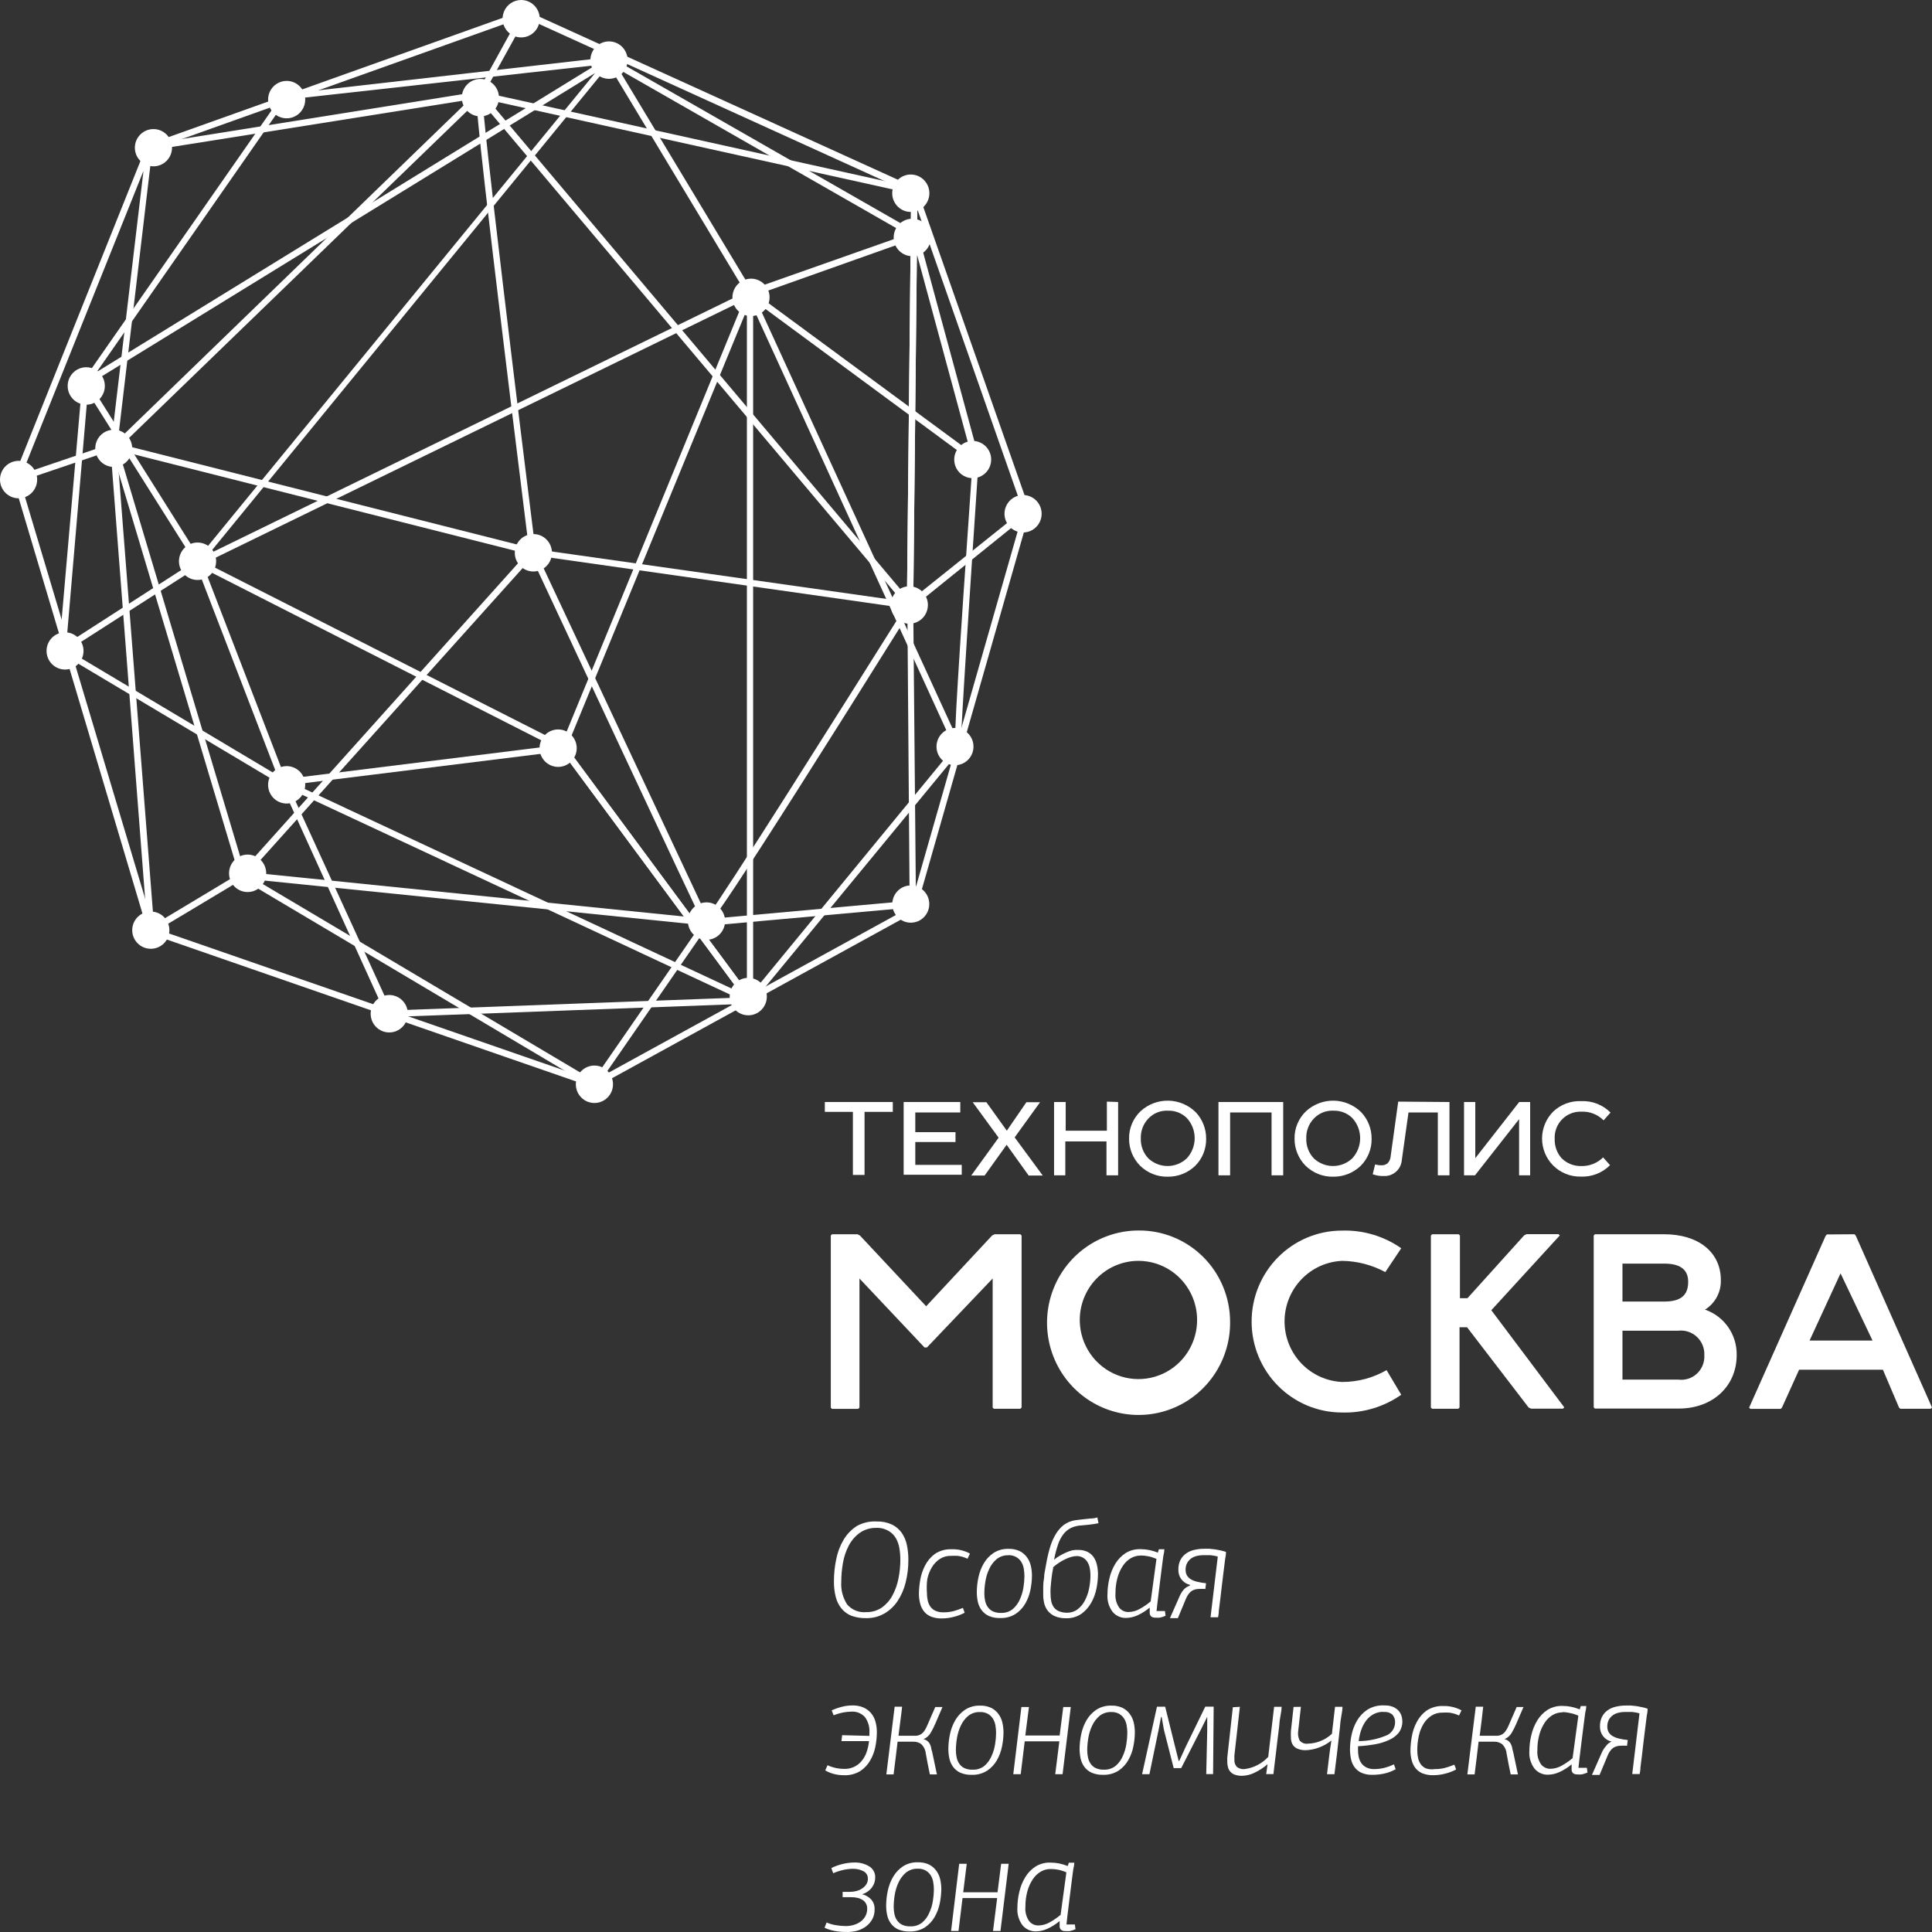 <svg width="144" height="144" viewBox="0 0 144 144" fill="none" xmlns="http://www.w3.org/2000/svg">
<rect x="0" y="0" width="144" height="144" fill="#333333" stroke="none"/>
<path d="M61.478 82.138H66.544V82.872H64.438V87.573H63.57V82.872H61.478V82.138Z" fill="white"/>
<path d="M67.353 82.138H71.574V82.916H68.221V84.385H71.217V85.119H68.221V86.823H71.683V87.558H67.353V82.138Z" fill="white"/>
<path d="M75.043 84.275L76.501 82.152H77.522L75.627 84.774L77.719 87.616H76.669L75.029 85.325L73.389 87.616H72.39L74.431 84.796L72.499 82.152H73.52L75.043 84.275Z" fill="white"/>
<path d="M83.338 82.138V87.602H82.471V85.075H79.402V87.602H78.564V82.138H79.431V84.275H82.5V82.108L83.338 82.138Z" fill="white"/>
<path d="M89.119 82.894C89.624 83.425 89.904 84.134 89.899 84.87C89.906 85.247 89.837 85.623 89.695 85.972C89.554 86.322 89.343 86.639 89.075 86.904C88.524 87.428 87.792 87.715 87.034 87.704C86.653 87.713 86.275 87.644 85.921 87.503C85.566 87.361 85.244 87.15 84.971 86.882C84.71 86.617 84.504 86.303 84.364 85.958C84.223 85.613 84.153 85.243 84.155 84.87C84.148 84.485 84.222 84.103 84.372 83.749C84.521 83.394 84.743 83.076 85.022 82.813C85.586 82.301 86.322 82.024 87.081 82.037C87.841 82.051 88.566 82.355 89.112 82.887L89.119 82.894ZM85.598 86.346C85.986 86.707 86.495 86.908 87.023 86.908C87.552 86.908 88.06 86.707 88.448 86.346C88.832 85.937 89.045 85.395 89.045 84.833C89.045 84.27 88.832 83.729 88.448 83.32C88.262 83.141 88.043 83.001 87.802 82.909C87.562 82.817 87.306 82.775 87.049 82.784C86.778 82.771 86.508 82.816 86.256 82.918C86.005 83.019 85.778 83.174 85.591 83.371C85.405 83.566 85.259 83.796 85.163 84.049C85.067 84.301 85.021 84.57 85.03 84.84C85.019 85.117 85.063 85.393 85.161 85.652C85.259 85.91 85.407 86.147 85.598 86.346Z" fill="white"/>
<path d="M91.685 87.602H90.817V82.138H95.643V87.602H94.775V82.916H91.685V87.602Z" fill="white"/>
<path d="M101.452 82.894C101.957 83.425 102.237 84.134 102.232 84.87C102.239 85.247 102.17 85.623 102.028 85.972C101.887 86.322 101.676 86.639 101.408 86.904C100.857 87.428 100.125 87.715 99.367 87.704C98.986 87.713 98.608 87.644 98.254 87.503C97.899 87.361 97.577 87.15 97.304 86.882C97.043 86.617 96.837 86.303 96.697 85.958C96.556 85.613 96.486 85.243 96.488 84.87C96.481 84.485 96.555 84.103 96.705 83.749C96.854 83.394 97.076 83.076 97.355 82.813C97.919 82.301 98.655 82.024 99.414 82.037C100.173 82.051 100.899 82.355 101.445 82.887L101.452 82.894ZM97.931 86.346C98.319 86.707 98.828 86.908 99.356 86.908C99.885 86.908 100.393 86.707 100.781 86.346C101.165 85.937 101.378 85.395 101.378 84.833C101.378 84.27 101.165 83.729 100.781 83.32C100.595 83.141 100.376 83.001 100.135 82.909C99.895 82.817 99.639 82.775 99.382 82.784C99.111 82.771 98.841 82.816 98.589 82.918C98.338 83.019 98.111 83.174 97.924 83.371C97.738 83.566 97.592 83.796 97.496 84.049C97.4 84.301 97.354 84.57 97.363 84.84C97.352 85.117 97.396 85.393 97.494 85.652C97.592 85.91 97.74 86.147 97.931 86.346Z" fill="white"/>
<path d="M108.035 82.138V87.602H107.167V82.916H104.981L104.485 86.449C104.462 86.789 104.307 87.107 104.053 87.332C103.799 87.558 103.467 87.673 103.129 87.653C102.851 87.663 102.574 87.618 102.313 87.521L102.495 86.787C102.641 86.832 102.794 86.855 102.947 86.853C103.121 86.867 103.294 86.812 103.428 86.698C103.564 86.552 103.644 86.362 103.654 86.162L104.215 82.108L108.035 82.138Z" fill="white"/>
<path d="M109.959 86.324L113.232 82.138H114.048V87.602H113.224V83.415L109.937 87.602H109.121V82.138H109.959V86.324Z" fill="white"/>
<path d="M116.388 86.324C116.58 86.514 116.808 86.665 117.058 86.766C117.308 86.867 117.576 86.916 117.846 86.911C118.148 86.921 118.449 86.868 118.731 86.757C119.013 86.646 119.27 86.479 119.486 86.265L120.003 86.845C119.717 87.132 119.375 87.356 118.999 87.502C118.622 87.649 118.22 87.715 117.816 87.697C117.438 87.705 117.061 87.636 116.71 87.495C116.358 87.353 116.038 87.143 115.768 86.875C115.505 86.611 115.295 86.298 115.153 85.952C115.01 85.607 114.936 85.236 114.936 84.862C114.936 84.488 115.01 84.118 115.153 83.772C115.295 83.427 115.505 83.114 115.768 82.85C116.047 82.587 116.374 82.382 116.732 82.249C117.09 82.115 117.471 82.055 117.853 82.072C118.256 82.053 118.659 82.12 119.035 82.266C119.411 82.413 119.753 82.637 120.04 82.923L119.522 83.504C119.308 83.287 119.052 83.118 118.769 83.007C118.487 82.895 118.185 82.845 117.882 82.857C117.614 82.845 117.347 82.889 117.097 82.987C116.847 83.085 116.62 83.234 116.431 83.426C116.242 83.618 116.095 83.847 116 84.1C115.905 84.352 115.863 84.622 115.877 84.892C115.86 85.417 116.043 85.929 116.388 86.324Z" fill="white"/>
<path d="M91.684 98.493C91.703 99.857 91.319 101.195 90.581 102.338C89.843 103.481 88.784 104.377 87.539 104.912C86.294 105.447 84.919 105.596 83.59 105.342C82.26 105.088 81.035 104.441 80.072 103.483C79.108 102.526 78.449 101.301 78.178 99.965C77.907 98.629 78.036 97.242 78.55 95.98C79.063 94.719 79.938 93.639 81.061 92.88C82.185 92.12 83.508 91.715 84.862 91.714C85.752 91.707 86.635 91.876 87.46 92.213C88.285 92.549 89.036 93.047 89.67 93.677C90.304 94.306 90.808 95.056 91.153 95.883C91.499 96.709 91.68 97.596 91.684 98.493ZM80.481 98.493C80.502 99.36 80.777 100.2 81.27 100.91C81.764 101.62 82.454 102.168 83.255 102.485C84.056 102.801 84.932 102.873 85.773 102.691C86.614 102.509 87.383 102.081 87.984 101.46C88.584 100.84 88.99 100.054 89.15 99.203C89.31 98.351 89.218 97.471 88.883 96.672C88.549 95.873 87.989 95.192 87.272 94.712C86.556 94.233 85.715 93.977 84.854 93.976C84.271 93.976 83.693 94.094 83.155 94.322C82.617 94.55 82.13 94.885 81.722 95.306C81.315 95.727 80.995 96.225 80.782 96.773C80.569 97.32 80.466 97.905 80.481 98.493Z" fill="white"/>
<path d="M103.253 94.814C102.265 94.281 101.165 93.994 100.045 93.977C98.888 94.024 97.795 94.52 96.993 95.361C96.191 96.202 95.743 97.323 95.743 98.49C95.743 99.656 96.191 100.777 96.993 101.618C97.795 102.459 98.888 102.956 100.045 103.003C101.203 103.004 102.342 102.7 103.347 102.121L104.441 103.957C103.145 104.865 101.594 105.329 100.016 105.279C98.232 105.279 96.52 104.565 95.259 103.294C93.997 102.023 93.288 100.298 93.288 98.501C93.288 96.703 93.997 94.978 95.259 93.707C96.52 92.436 98.232 91.722 100.016 91.722C101.593 91.671 103.144 92.132 104.441 93.037L103.253 94.814Z" fill="white"/>
<path d="M108.72 91.994L108.815 92.089V96.76H109.376L113.596 92.082L113.779 91.986H116.162L116.257 92.082L111.154 97.656L116.592 104.897L116.497 104.993H114.114L113.932 104.905L109.347 98.927H108.785V104.905L108.691 105H106.737L106.65 104.912V92.089L106.737 91.994H108.72Z" fill="white"/>
<path d="M124.041 91.994C126.542 91.994 128.262 93.293 128.262 95.409C128.275 95.848 128.173 96.283 127.965 96.67C127.758 97.057 127.453 97.382 127.081 97.612C127.779 97.851 128.383 98.307 128.808 98.914C129.232 99.521 129.454 100.248 129.443 100.99C129.443 103.37 127.599 104.985 125.142 104.985H118.873L118.786 104.897V92.089L118.873 91.994H124.041ZM120.929 97.01H124.041C125.273 97.01 125.827 96.547 125.827 95.541C125.827 94.652 125.273 94.182 124.041 94.182H120.929V97.01ZM120.929 102.826H125.077C125.329 102.862 125.586 102.84 125.829 102.763C126.071 102.686 126.294 102.556 126.481 102.382C126.668 102.207 126.814 101.994 126.909 101.755C127.004 101.517 127.045 101.261 127.03 101.005C127.042 100.75 126.998 100.495 126.901 100.259C126.805 100.023 126.659 99.811 126.473 99.637C126.287 99.464 126.066 99.334 125.824 99.255C125.583 99.177 125.328 99.152 125.077 99.184H120.929V102.826Z" fill="white"/>
<path d="M138.219 91.994L138.314 92.089L144 104.905L143.905 105H141.638L141.543 104.912L140.341 102.092H134.094L132.818 104.912L132.723 105.008H130.464L130.369 104.919L136.076 92.104L136.171 92.008L138.219 91.994ZM134.874 99.918H139.568L137.184 94.909L134.874 99.918Z" fill="white"/>
<path d="M63.913 91.994L64.095 92.089L69.03 97.362L73.943 92.089L74.133 91.994H76.05L76.144 92.089V104.905L76.05 105H74.074L73.987 104.912V95.291L69.088 100.432H68.906L64.059 95.291V104.912L63.971 105.008H62.011L61.923 104.919V92.089L62.011 91.994H63.913Z" fill="white"/>
<path d="M65.349 113.402C65.738 113.39 66.125 113.468 66.479 113.63C66.769 113.771 67.02 113.983 67.208 114.246C67.397 114.521 67.528 114.83 67.594 115.157C67.67 115.522 67.707 115.894 67.704 116.266C67.707 116.836 67.639 117.403 67.5 117.955C67.379 118.45 67.174 118.919 66.895 119.343C66.641 119.719 66.307 120.033 65.918 120.261C65.505 120.497 65.037 120.616 64.562 120.607C64.18 120.617 63.799 120.555 63.44 120.423C63.156 120.306 62.905 120.119 62.711 119.879C62.508 119.626 62.364 119.33 62.288 119.013C62.195 118.636 62.151 118.248 62.157 117.86C62.156 117.312 62.212 116.765 62.324 116.229C62.423 115.711 62.611 115.214 62.878 114.761C63.127 114.344 63.469 113.992 63.877 113.732C64.328 113.486 64.838 113.372 65.349 113.402ZM65.349 113.879C64.895 113.862 64.448 113.994 64.074 114.254C63.732 114.504 63.453 114.831 63.257 115.209C63.047 115.614 62.902 116.05 62.827 116.501C62.746 116.959 62.705 117.424 62.703 117.889C62.663 118.488 62.816 119.083 63.141 119.586C63.314 119.787 63.533 119.945 63.779 120.044C64.025 120.144 64.291 120.183 64.555 120.159C64.969 120.171 65.377 120.052 65.721 119.821C66.048 119.59 66.318 119.286 66.508 118.932C66.722 118.542 66.874 118.121 66.96 117.684C67.057 117.217 67.106 116.742 67.106 116.266C67.106 115.968 67.082 115.671 67.033 115.377C66.99 115.119 66.901 114.87 66.771 114.643C66.641 114.42 66.455 114.235 66.231 114.107C65.963 113.951 65.659 113.87 65.349 113.872V113.879Z" fill="white"/>
<path d="M70.312 120.173C70.558 120.176 70.802 120.149 71.041 120.092C71.289 120.025 71.533 119.942 71.77 119.843L71.901 120.203C71.654 120.334 71.392 120.435 71.121 120.504C70.822 120.585 70.513 120.627 70.203 120.629C69.93 120.637 69.658 120.592 69.401 120.496C69.197 120.416 69.016 120.285 68.876 120.114C68.739 119.942 68.64 119.741 68.585 119.527C68.522 119.287 68.49 119.04 68.49 118.793C68.495 118.455 68.527 118.119 68.585 117.786C68.645 117.407 68.766 117.04 68.942 116.699C69.114 116.355 69.364 116.056 69.671 115.825C70.048 115.574 70.495 115.45 70.947 115.473C71.416 115.459 71.882 115.571 72.295 115.796L72.113 116.178C71.882 116.069 71.636 115.997 71.384 115.965C71.214 115.956 71.043 115.956 70.874 115.965C70.588 115.957 70.307 116.034 70.064 116.185C69.825 116.339 69.624 116.545 69.474 116.788C69.305 117.063 69.184 117.367 69.117 117.684C69.07 118.027 69.061 118.374 69.088 118.719C69.086 118.909 69.105 119.099 69.146 119.285C69.181 119.45 69.248 119.608 69.343 119.747C69.438 119.881 69.566 119.987 69.715 120.056C69.903 120.14 70.107 120.18 70.312 120.173Z" fill="white"/>
<path d="M75.167 115.443C75.45 115.433 75.732 115.488 75.991 115.605C76.203 115.709 76.388 115.863 76.53 116.053C76.673 116.243 76.774 116.46 76.829 116.692C76.886 116.933 76.915 117.179 76.916 117.426C76.914 117.779 76.877 118.131 76.807 118.477C76.738 118.838 76.61 119.186 76.428 119.505C76.249 119.82 76 120.09 75.699 120.291C75.355 120.507 74.953 120.615 74.547 120.599C74.258 120.61 73.969 120.557 73.702 120.445C73.492 120.349 73.309 120.203 73.17 120.019C73.032 119.836 72.935 119.626 72.885 119.402C72.832 119.161 72.805 118.915 72.805 118.668C72.808 118.295 72.849 117.923 72.929 117.559C73.005 117.191 73.14 116.839 73.33 116.516C73.513 116.207 73.762 115.943 74.059 115.745C74.39 115.535 74.776 115.43 75.167 115.443ZM75.167 115.921C74.848 115.907 74.535 116.009 74.285 116.207C74.049 116.408 73.859 116.658 73.731 116.942C73.593 117.232 73.498 117.542 73.447 117.86C73.395 118.161 73.369 118.465 73.367 118.77C73.367 118.953 73.386 119.135 73.425 119.314C73.46 119.48 73.527 119.637 73.622 119.777C73.717 119.916 73.848 120.027 74.001 120.1C74.191 120.185 74.398 120.225 74.606 120.217C74.924 120.231 75.237 120.129 75.488 119.931C75.719 119.731 75.901 119.479 76.02 119.196C76.147 118.916 76.235 118.62 76.282 118.315C76.327 118.041 76.352 117.763 76.355 117.485C76.355 117.291 76.338 117.096 76.304 116.905C76.274 116.728 76.209 116.558 76.115 116.406C76.021 116.26 75.893 116.139 75.743 116.053C75.564 115.955 75.363 115.907 75.16 115.913L75.167 115.921Z" fill="white"/>
<path d="M80.372 115.524C80.6 115.517 80.827 115.562 81.035 115.657C81.213 115.741 81.368 115.867 81.487 116.024C81.613 116.197 81.702 116.395 81.75 116.604C81.809 116.844 81.838 117.091 81.837 117.338C81.834 117.689 81.797 118.038 81.728 118.381C81.656 118.755 81.526 119.114 81.341 119.446C81.162 119.773 80.913 120.056 80.613 120.276C80.275 120.51 79.871 120.629 79.461 120.614C79.179 120.624 78.898 120.574 78.637 120.467C78.431 120.379 78.249 120.243 78.105 120.07C77.978 119.91 77.887 119.725 77.835 119.527C77.781 119.306 77.754 119.079 77.755 118.851C77.755 118.68 77.755 118.487 77.755 118.271C77.755 118.056 77.777 117.828 77.821 117.588C77.821 117.353 77.879 117.111 77.923 116.854C77.967 116.597 78.003 116.391 78.047 116.178C78.091 115.965 78.192 115.546 78.287 115.253C78.375 114.969 78.492 114.696 78.637 114.437C78.768 114.201 78.932 113.986 79.126 113.798C79.317 113.616 79.546 113.479 79.796 113.395C79.929 113.349 80.065 113.317 80.204 113.299L80.707 113.24L81.254 113.182C81.439 113.182 81.618 113.155 81.793 113.101L81.874 113.534C81.587 113.588 81.344 113.625 81.145 113.644L80.605 113.696C80.338 113.707 80.076 113.769 79.833 113.879C79.614 113.987 79.422 114.142 79.271 114.335C79.094 114.567 78.956 114.828 78.863 115.106C78.736 115.48 78.636 115.863 78.564 116.251C78.693 116.145 78.829 116.049 78.972 115.965C79.124 115.876 79.279 115.795 79.439 115.723C79.592 115.654 79.751 115.597 79.913 115.554C80.064 115.524 80.218 115.514 80.372 115.524ZM80.27 115.98C80.122 115.981 79.975 116.003 79.833 116.046C79.672 116.094 79.516 116.155 79.366 116.229C79.207 116.307 79.054 116.395 78.907 116.494C78.763 116.589 78.627 116.695 78.499 116.81C78.499 116.92 78.455 117.067 78.426 117.25C78.397 117.434 78.375 117.632 78.353 117.83C78.331 118.029 78.316 118.22 78.302 118.396C78.287 118.572 78.302 118.704 78.302 118.793C78.3 118.977 78.317 119.162 78.353 119.343C78.384 119.504 78.448 119.657 78.542 119.791C78.641 119.926 78.775 120.03 78.929 120.092C79.13 120.172 79.346 120.21 79.563 120.203C79.824 120.202 80.079 120.12 80.292 119.968C80.518 119.8 80.705 119.584 80.838 119.336C80.991 119.055 81.102 118.753 81.166 118.44C81.24 118.095 81.276 117.743 81.276 117.39C81.276 117.207 81.257 117.025 81.218 116.846C81.185 116.687 81.123 116.535 81.035 116.398C80.955 116.272 80.845 116.169 80.715 116.097C80.576 116.02 80.421 115.98 80.263 115.98H80.27Z" fill="white"/>
<path d="M85.022 115.466C85.24 115.466 85.457 115.488 85.671 115.532C85.885 115.577 86.095 115.641 86.298 115.723L86.378 115.473H86.786C86.786 115.59 86.759 115.762 86.706 115.987L86.604 116.766L86.487 117.691L86.371 118.631L86.269 119.468C86.24 119.723 86.218 119.926 86.203 120.078H86.83L86.874 120.43C86.736 120.493 86.592 120.539 86.444 120.57C86.339 120.579 86.234 120.579 86.13 120.57C86.01 120.581 85.891 120.547 85.795 120.474C85.759 120.437 85.731 120.391 85.714 120.342C85.696 120.293 85.689 120.24 85.693 120.188V120.056C85.688 119.978 85.688 119.899 85.693 119.821C85.418 120.052 85.114 120.244 84.789 120.394C84.517 120.52 84.221 120.588 83.921 120.592C83.735 120.596 83.551 120.558 83.381 120.482C83.211 120.406 83.059 120.293 82.937 120.151C82.649 119.774 82.509 119.304 82.544 118.829C82.546 118.428 82.595 118.029 82.69 117.64C82.778 117.253 82.928 116.883 83.134 116.545C83.329 116.225 83.593 115.954 83.907 115.752C84.243 115.549 84.631 115.45 85.022 115.466ZM85.022 115.943C84.767 115.941 84.515 116.007 84.293 116.134C84.057 116.273 83.855 116.463 83.703 116.692C83.52 116.964 83.382 117.264 83.295 117.581C83.188 117.966 83.136 118.364 83.141 118.763C83.107 119.143 83.208 119.523 83.426 119.835C83.509 119.935 83.612 120.015 83.73 120.07C83.847 120.125 83.975 120.152 84.104 120.151C84.403 120.147 84.697 120.067 84.957 119.916C85.244 119.758 85.515 119.571 85.766 119.358L86.196 116.193C85.997 116.104 85.789 116.038 85.576 115.994C85.387 115.956 85.194 115.936 85 115.936L85.022 115.943Z" fill="white"/>
<path d="M88.689 118.124C88.437 118.066 88.213 117.921 88.056 117.715C87.899 117.508 87.819 117.253 87.829 116.993C87.822 116.755 87.869 116.519 87.967 116.303C88.059 116.113 88.194 115.947 88.361 115.818C88.544 115.682 88.752 115.585 88.973 115.531C89.228 115.467 89.49 115.435 89.753 115.436H90.139L90.562 115.48L90.985 115.561C91.118 115.59 91.249 115.627 91.378 115.671C91.378 115.744 91.378 115.913 91.32 116.163L91.211 117.037C91.172 117.37 91.128 117.725 91.08 118.102C91.031 118.479 90.99 118.834 90.956 119.167L90.846 120.041C90.846 120.291 90.795 120.459 90.788 120.54H90.227L90.766 116.024C90.683 115.994 90.598 115.972 90.511 115.957L90.212 115.913H89.913H89.665C89.508 115.914 89.352 115.934 89.199 115.972C89.05 116.007 88.909 116.069 88.783 116.156C88.66 116.244 88.558 116.36 88.485 116.494C88.402 116.649 88.362 116.824 88.368 117C88.363 117.149 88.398 117.296 88.47 117.426C88.542 117.545 88.642 117.644 88.762 117.713C88.91 117.796 89.07 117.858 89.235 117.896C89.451 117.948 89.671 117.985 89.891 118.006L89.84 118.432C89.673 118.422 89.505 118.422 89.337 118.432C89.205 118.436 89.074 118.463 88.951 118.513C88.837 118.564 88.735 118.639 88.652 118.734C88.549 118.855 88.466 118.991 88.404 119.137L87.792 120.606H87.202L87.931 118.954C88.007 118.777 88.111 118.614 88.237 118.469C88.357 118.337 88.511 118.24 88.681 118.19L88.689 118.124Z" fill="white"/>
<path d="M62.892 132.313C62.629 132.315 62.367 132.28 62.112 132.21C61.9 132.153 61.696 132.066 61.507 131.953L61.682 131.571C61.89 131.665 62.108 131.737 62.331 131.784C62.526 131.823 62.723 131.843 62.921 131.843C63.17 131.851 63.416 131.802 63.643 131.699C63.869 131.596 64.069 131.442 64.226 131.248C64.386 131.054 64.509 130.833 64.591 130.595C64.682 130.328 64.743 130.052 64.773 129.772H62.717L62.768 129.331L64.802 129.383C64.806 129.341 64.806 129.299 64.802 129.258V129.14C64.829 128.726 64.711 128.315 64.467 127.98C64.339 127.84 64.182 127.731 64.006 127.661C63.831 127.591 63.642 127.562 63.454 127.576C63.255 127.578 63.058 127.598 62.863 127.635C62.614 127.684 62.37 127.755 62.134 127.848L61.988 127.481C62.24 127.367 62.501 127.276 62.768 127.209C63.024 127.145 63.285 127.113 63.548 127.113C63.82 127.107 64.091 127.157 64.343 127.26C64.56 127.353 64.755 127.494 64.911 127.672C65.067 127.855 65.181 128.071 65.247 128.303C65.322 128.566 65.359 128.838 65.356 129.111C65.354 129.469 65.317 129.825 65.247 130.176C65.178 130.541 65.048 130.891 64.86 131.212C64.681 131.527 64.431 131.796 64.132 131.997C63.759 132.225 63.327 132.335 62.892 132.313Z" fill="white"/>
<path d="M66.683 127.209H67.237C67.198 127.581 67.154 127.943 67.105 128.296C67.057 128.648 67.011 129.008 66.967 129.375H68.031H68.301C68.397 129.364 68.491 129.337 68.578 129.295C68.682 129.241 68.774 129.166 68.847 129.074C68.949 128.942 69.032 128.796 69.095 128.641L69.205 128.391L69.401 127.936L69.598 127.488L69.708 127.231H70.247L69.722 128.45C69.62 128.69 69.503 128.923 69.372 129.148C69.251 129.363 69.061 129.531 68.833 129.625C68.933 129.647 69.027 129.689 69.11 129.75C69.184 129.808 69.246 129.881 69.292 129.963C69.34 130.053 69.377 130.15 69.401 130.249C69.401 130.36 69.453 130.47 69.482 130.595L69.832 132.254H69.307C69.253 131.995 69.2 131.733 69.146 131.468C69.093 131.204 69.044 130.942 69.001 130.683C68.974 130.418 68.852 130.172 68.658 129.992C68.492 129.874 68.293 129.812 68.089 129.816H66.901L66.755 131.035C66.707 131.446 66.656 131.853 66.602 132.254H66.063L66.683 127.209Z" fill="white"/>
<path d="M73.046 127.128C73.329 127.118 73.611 127.173 73.87 127.29C74.082 127.394 74.267 127.548 74.409 127.738C74.552 127.928 74.654 128.145 74.708 128.377C74.765 128.617 74.794 128.864 74.796 129.111C74.793 129.464 74.757 129.816 74.686 130.161C74.617 130.523 74.489 130.87 74.307 131.19C74.129 131.505 73.879 131.774 73.578 131.975C73.234 132.192 72.833 132.3 72.427 132.284C72.137 132.295 71.849 132.242 71.581 132.13C71.372 132.034 71.189 131.888 71.049 131.704C70.912 131.521 70.815 131.311 70.765 131.087C70.711 130.846 70.684 130.599 70.685 130.352C70.687 129.979 70.728 129.608 70.808 129.243C70.884 128.876 71.019 128.523 71.209 128.2C71.392 127.892 71.641 127.629 71.938 127.429C72.269 127.219 72.655 127.115 73.046 127.128ZM73.046 127.606C72.728 127.592 72.415 127.693 72.164 127.892C71.928 128.092 71.739 128.343 71.61 128.626C71.472 128.917 71.377 129.226 71.326 129.544C71.275 129.845 71.248 130.15 71.246 130.455C71.246 130.638 71.266 130.82 71.304 130.999C71.339 131.164 71.406 131.322 71.501 131.461C71.597 131.601 71.728 131.712 71.88 131.784C72.073 131.87 72.282 131.91 72.492 131.902C72.811 131.916 73.124 131.815 73.374 131.616C73.606 131.416 73.788 131.164 73.906 130.881C74.034 130.601 74.122 130.304 74.169 130C74.214 129.725 74.238 129.448 74.242 129.17C74.242 128.975 74.225 128.781 74.191 128.59C74.16 128.412 74.096 128.243 74.001 128.09C73.907 127.944 73.78 127.823 73.629 127.738C73.45 127.642 73.249 127.597 73.046 127.606Z" fill="white"/>
<path d="M78.651 132.24L78.958 129.787H76.377L76.078 132.24H75.524L76.129 127.231H76.691L76.421 129.353H78.98L79.249 127.231H79.811L79.198 132.24H78.651Z" fill="white"/>
<path d="M82.836 127.128C83.119 127.117 83.401 127.173 83.659 127.29C83.872 127.394 84.057 127.548 84.199 127.738C84.342 127.927 84.443 128.145 84.498 128.376C84.555 128.617 84.584 128.864 84.585 129.111C84.583 129.464 84.546 129.815 84.476 130.161C84.407 130.523 84.279 130.87 84.097 131.189C83.918 131.505 83.668 131.774 83.368 131.975C83.023 132.192 82.622 132.299 82.216 132.284C81.927 132.294 81.638 132.242 81.371 132.129C81.159 132.035 80.973 131.888 80.831 131.703C80.694 131.521 80.597 131.31 80.547 131.086C80.493 130.846 80.466 130.599 80.467 130.352C80.469 129.979 80.51 129.607 80.591 129.243C80.667 128.876 80.802 128.523 80.992 128.2C81.174 127.892 81.424 127.628 81.721 127.429C82.054 127.218 82.442 127.113 82.836 127.128ZM82.836 127.605C82.517 127.592 82.204 127.693 81.954 127.892C81.718 128.092 81.528 128.343 81.4 128.626C81.261 128.917 81.166 129.226 81.116 129.544C81.064 129.845 81.037 130.15 81.035 130.455C81.035 130.638 81.055 130.82 81.094 130.998C81.128 131.164 81.195 131.322 81.29 131.461C81.386 131.601 81.517 131.712 81.669 131.784C81.86 131.869 82.067 131.909 82.275 131.902C82.593 131.915 82.906 131.814 83.157 131.615C83.388 131.415 83.57 131.164 83.689 130.881C83.816 130.601 83.904 130.304 83.951 130C83.996 129.725 84.021 129.448 84.024 129.17C84.024 128.975 84.007 128.781 83.973 128.589C83.943 128.412 83.878 128.242 83.783 128.09C83.689 127.944 83.562 127.823 83.412 127.738C83.234 127.643 83.036 127.598 82.836 127.605Z" fill="white"/>
<path d="M86.539 127.973L86.357 128.928L85.671 132.24H85.125L86.233 127.209H86.845L87.574 130.147L87.851 131.248H87.895L88.376 130.198L89.834 127.202H90.46L90.417 132.232H89.906L89.979 129.008V127.958L89.498 128.928L88.04 131.784H87.479L86.75 128.92L86.583 127.973H86.539Z" fill="white"/>
<path d="M92.413 127.216L92.005 130.837C91.999 130.888 91.999 130.94 92.005 130.991V131.145C91.997 131.243 92.008 131.342 92.038 131.435C92.068 131.528 92.117 131.615 92.18 131.689C92.343 131.818 92.55 131.879 92.756 131.858C93.434 131.773 94.061 131.45 94.527 130.947L94.965 127.216H95.526C95.526 127.373 95.499 127.583 95.446 127.848C95.392 128.112 95.356 128.404 95.337 128.722C95.298 129.04 95.256 129.37 95.213 129.713L95.096 130.712C95.057 131.03 95.021 131.324 94.987 131.593C94.953 131.863 94.928 132.076 94.914 132.232H94.374L94.476 131.498C94.163 131.765 93.815 131.988 93.441 132.159C93.173 132.281 92.883 132.348 92.588 132.357C92.403 132.363 92.218 132.336 92.042 132.276C91.915 132.234 91.801 132.16 91.71 132.061C91.62 131.962 91.556 131.842 91.524 131.711C91.489 131.577 91.472 131.438 91.473 131.3C91.473 131.248 91.473 131.204 91.473 131.153C91.473 131.101 91.473 131.057 91.473 131.006L91.889 127.246L92.413 127.216Z" fill="white"/>
<path d="M96.962 127.216L96.765 128.979C96.72 129.228 96.753 129.484 96.86 129.713C96.932 129.806 97.028 129.878 97.136 129.922C97.245 129.966 97.364 129.98 97.48 129.963C98.146 129.945 98.783 129.684 99.273 129.229L99.506 127.216H100.06C100.06 127.388 100.033 127.608 99.98 127.877C99.926 128.146 99.89 128.438 99.87 128.751C99.832 129.069 99.795 129.395 99.761 129.728C99.727 130.061 99.691 130.386 99.652 130.705C99.613 131.023 99.576 131.314 99.542 131.579L99.462 132.24H98.908C98.962 131.809 99.013 131.383 99.061 130.962C99.11 130.541 99.168 130.129 99.236 129.728C98.922 129.977 98.567 130.168 98.187 130.293C97.911 130.385 97.624 130.437 97.334 130.448C97.106 130.459 96.879 130.416 96.67 130.323C96.526 130.253 96.407 130.14 96.328 130C96.256 129.859 96.219 129.703 96.219 129.544C96.207 129.366 96.207 129.187 96.219 129.008L96.415 127.224L96.962 127.216Z" fill="white"/>
<path d="M103.202 127.113C103.405 127.107 103.608 127.139 103.799 127.209C103.952 127.268 104.091 127.358 104.208 127.473C104.315 127.581 104.397 127.711 104.448 127.855C104.52 128.068 104.542 128.294 104.51 128.516C104.478 128.738 104.395 128.95 104.266 129.133C104.07 129.373 103.82 129.562 103.537 129.684C103.206 129.838 102.855 129.947 102.495 130.007C102.073 130.082 101.647 130.131 101.219 130.154C101.216 130.21 101.216 130.267 101.219 130.323V130.462C101.219 130.625 101.236 130.788 101.27 130.947C101.302 131.107 101.363 131.259 101.452 131.395C101.547 131.535 101.675 131.648 101.824 131.726C102.014 131.82 102.225 131.866 102.436 131.858C102.682 131.856 102.926 131.827 103.165 131.77C103.416 131.706 103.66 131.617 103.894 131.505L104.025 131.865C103.782 132.006 103.519 132.11 103.245 132.174C102.933 132.249 102.612 132.286 102.291 132.284C102.008 132.294 101.727 132.241 101.467 132.13C101.264 132.036 101.089 131.892 100.957 131.711C100.827 131.529 100.738 131.321 100.694 131.101C100.645 130.86 100.621 130.614 100.621 130.367C100.624 130.011 100.663 129.657 100.738 129.309C100.815 128.934 100.953 128.574 101.146 128.244C101.338 127.917 101.603 127.638 101.919 127.429C102.304 127.193 102.752 127.083 103.202 127.113ZM103.114 127.591C102.861 127.584 102.61 127.642 102.385 127.76C102.173 127.874 101.987 128.031 101.839 128.222C101.679 128.431 101.553 128.664 101.467 128.913C101.368 129.19 101.302 129.479 101.27 129.772C101.949 129.769 102.622 129.636 103.253 129.383C103.463 129.314 103.646 129.18 103.776 129.001C103.907 128.822 103.979 128.606 103.982 128.384C103.994 128.172 103.923 127.964 103.785 127.804C103.693 127.725 103.586 127.666 103.471 127.632C103.355 127.598 103.234 127.589 103.114 127.605V127.591Z" fill="white"/>
<path d="M106.941 131.858C107.186 131.86 107.431 131.833 107.67 131.777C107.918 131.71 108.162 131.627 108.399 131.527L108.53 131.887C108.283 132.019 108.021 132.12 107.75 132.188C107.451 132.27 107.142 132.312 106.832 132.313C106.561 132.32 106.291 132.275 106.037 132.181C105.833 132.101 105.652 131.969 105.512 131.799C105.375 131.626 105.276 131.426 105.221 131.211C105.158 130.972 105.126 130.725 105.126 130.477C105.131 130.14 105.163 129.803 105.221 129.471C105.281 129.092 105.402 128.725 105.578 128.384C105.75 128.04 106 127.74 106.307 127.51C106.684 127.258 107.131 127.135 107.582 127.157C108.052 127.144 108.517 127.255 108.931 127.481L108.749 127.863C108.518 127.754 108.272 127.682 108.02 127.65C107.85 127.64 107.68 127.64 107.51 127.65C107.224 127.642 106.943 127.718 106.7 127.87C106.461 128.024 106.26 128.229 106.11 128.472C105.941 128.748 105.82 129.051 105.753 129.368C105.673 129.727 105.634 130.094 105.636 130.462C105.635 130.652 105.654 130.842 105.695 131.028C105.729 131.194 105.796 131.351 105.891 131.491C105.987 131.624 106.115 131.73 106.263 131.799C106.481 131.876 106.714 131.896 106.941 131.858Z" fill="white"/>
<path d="M109.995 127.209H110.549C110.51 127.581 110.469 127.943 110.425 128.296L110.287 129.375H111.365H111.635C111.731 129.364 111.825 129.337 111.912 129.295C112.017 129.242 112.109 129.166 112.182 129.074C112.283 128.942 112.367 128.796 112.43 128.641L112.539 128.391L112.736 127.936L112.933 127.488L113.042 127.231H113.552L113.027 128.45C112.925 128.69 112.808 128.923 112.678 129.148C112.556 129.363 112.366 129.531 112.138 129.625C112.238 129.647 112.332 129.689 112.415 129.75C112.489 129.808 112.551 129.881 112.597 129.963C112.646 130.053 112.682 130.15 112.707 130.249C112.707 130.36 112.765 130.47 112.787 130.595L113.137 132.254H112.597C112.544 131.995 112.49 131.733 112.437 131.468C112.384 131.204 112.335 130.942 112.291 130.683C112.265 130.418 112.143 130.172 111.949 129.992C111.783 129.874 111.583 129.812 111.38 129.816H110.206C110.158 130.213 110.109 130.619 110.061 131.035C110.012 131.451 109.961 131.858 109.908 132.254H109.368L109.995 127.209Z" fill="white"/>
<path d="M116.468 127.15C116.686 127.15 116.904 127.172 117.117 127.216C117.331 127.261 117.541 127.325 117.744 127.407L117.824 127.157H118.232C118.232 127.275 118.206 127.446 118.152 127.672L118.05 128.45L117.934 129.375L117.817 130.315L117.715 131.153C117.686 131.407 117.664 131.61 117.649 131.762H118.276L118.32 132.115C118.182 132.177 118.038 132.224 117.89 132.254C117.786 132.263 117.681 132.263 117.576 132.254C117.457 132.266 117.337 132.232 117.241 132.159C117.205 132.121 117.177 132.076 117.16 132.027C117.142 131.977 117.135 131.925 117.139 131.872V131.74C117.134 131.662 117.134 131.583 117.139 131.505C116.865 131.736 116.561 131.929 116.235 132.078C115.963 132.205 115.667 132.272 115.368 132.276C115.182 132.28 114.997 132.243 114.827 132.166C114.657 132.09 114.506 131.977 114.384 131.836C114.095 131.459 113.955 130.988 113.99 130.514C113.992 130.113 114.041 129.713 114.136 129.324C114.224 128.937 114.375 128.568 114.581 128.23C114.775 127.91 115.039 127.639 115.353 127.437C115.689 127.234 116.077 127.134 116.468 127.15ZM116.468 127.627C116.213 127.626 115.962 127.692 115.74 127.818C115.503 127.957 115.301 128.148 115.149 128.377C114.966 128.648 114.828 128.949 114.741 129.265C114.634 129.65 114.583 130.048 114.588 130.448C114.553 130.828 114.654 131.208 114.872 131.52C114.955 131.62 115.059 131.7 115.176 131.754C115.293 131.809 115.421 131.837 115.55 131.836C115.85 131.832 116.143 131.751 116.403 131.601C116.69 131.442 116.961 131.255 117.212 131.043L117.642 127.877C117.443 127.788 117.236 127.722 117.022 127.679C116.841 127.637 116.655 127.612 116.468 127.605V127.627Z" fill="white"/>
<path d="M120.113 129.809C119.861 129.751 119.638 129.606 119.481 129.399C119.324 129.193 119.243 128.938 119.253 128.678C119.246 128.44 119.293 128.204 119.391 127.987C119.484 127.797 119.618 127.631 119.785 127.503C119.968 127.367 120.176 127.269 120.397 127.216C120.652 127.152 120.914 127.119 121.177 127.121H121.564L121.986 127.165L122.409 127.246C122.542 127.275 122.674 127.312 122.803 127.356C122.803 127.429 122.803 127.598 122.745 127.848L122.635 128.722C122.596 129.055 122.553 129.41 122.504 129.787C122.455 130.164 122.414 130.519 122.38 130.852L122.271 131.726C122.271 131.975 122.22 132.144 122.212 132.225H121.658L122.198 127.708C122.115 127.679 122.03 127.657 121.943 127.642L121.644 127.598H121.345H121.097C120.94 127.599 120.783 127.619 120.631 127.657C120.482 127.692 120.341 127.754 120.215 127.841C120.092 127.929 119.99 128.045 119.916 128.178C119.834 128.334 119.793 128.509 119.8 128.685C119.794 128.834 119.83 128.981 119.902 129.111C119.973 129.23 120.074 129.328 120.193 129.397C120.342 129.481 120.501 129.543 120.667 129.581C120.883 129.633 121.102 129.669 121.323 129.691L121.272 130.117C121.105 130.107 120.937 130.107 120.769 130.117C120.637 130.121 120.506 130.148 120.383 130.198C120.268 130.248 120.166 130.324 120.084 130.418C119.981 130.539 119.898 130.676 119.836 130.822L119.224 132.291H118.655L119.384 130.639C119.461 130.462 119.564 130.299 119.69 130.154C119.796 130.001 119.942 129.881 120.113 129.809Z" fill="white"/>
<path d="M63.038 143.998C62.752 143.997 62.467 143.97 62.185 143.917C61.933 143.87 61.688 143.791 61.456 143.682L61.609 143.293C61.832 143.386 62.064 143.453 62.302 143.491C62.543 143.534 62.786 143.556 63.031 143.557C63.23 143.558 63.429 143.531 63.621 143.476C63.804 143.425 63.976 143.343 64.132 143.234C64.281 143.128 64.406 142.99 64.496 142.83C64.591 142.657 64.639 142.462 64.634 142.265C64.64 142.13 64.609 141.997 64.545 141.879C64.481 141.761 64.386 141.663 64.27 141.596C64.15 141.526 64.02 141.476 63.884 141.449C63.735 141.419 63.583 141.404 63.432 141.405H62.805C62.805 141.339 62.805 141.273 62.805 141.207C62.8 141.141 62.8 141.075 62.805 141.009H63.337C63.509 141.009 63.681 140.987 63.847 140.943C64.001 140.902 64.146 140.835 64.277 140.744C64.397 140.663 64.498 140.558 64.576 140.436C64.651 140.315 64.689 140.174 64.686 140.032C64.69 139.918 64.662 139.805 64.606 139.706C64.549 139.607 64.465 139.527 64.365 139.474C64.113 139.343 63.832 139.28 63.548 139.29C63.32 139.294 63.093 139.321 62.87 139.371C62.605 139.427 62.346 139.511 62.098 139.621C62.098 139.555 62.047 139.488 62.025 139.422L61.967 139.231C62.243 139.095 62.534 138.992 62.834 138.923C63.104 138.858 63.38 138.823 63.658 138.82C64.054 138.805 64.446 138.904 64.787 139.107C64.93 139.194 65.047 139.318 65.125 139.467C65.204 139.616 65.241 139.783 65.232 139.951C65.232 140.217 65.145 140.475 64.984 140.686C64.801 140.926 64.545 141.101 64.255 141.185C64.511 141.244 64.744 141.377 64.926 141.567C65.105 141.768 65.199 142.031 65.188 142.301C65.197 142.557 65.139 142.81 65.021 143.036C64.908 143.246 64.751 143.429 64.561 143.572C64.358 143.725 64.128 143.84 63.884 143.91C63.607 143.979 63.323 144.009 63.038 143.998Z" fill="white"/>
<path d="M68.41 138.805C68.694 138.795 68.975 138.85 69.234 138.967C69.446 139.072 69.631 139.225 69.773 139.415C69.916 139.605 70.018 139.822 70.072 140.054C70.129 140.295 70.159 140.541 70.16 140.788C70.157 141.141 70.12 141.493 70.05 141.839C69.981 142.2 69.853 142.548 69.671 142.867C69.493 143.182 69.243 143.452 68.942 143.653C68.598 143.869 68.197 143.977 67.791 143.961C67.501 143.972 67.213 143.919 66.945 143.807C66.736 143.711 66.553 143.565 66.413 143.381C66.275 143.198 66.179 142.988 66.129 142.764C66.075 142.523 66.048 142.277 66.049 142.03C66.051 141.657 66.092 141.285 66.172 140.921C66.248 140.553 66.383 140.201 66.573 139.878C66.757 139.569 67.005 139.306 67.302 139.107C67.633 138.897 68.019 138.792 68.41 138.805ZM68.41 139.283C68.092 139.269 67.779 139.371 67.528 139.569C67.292 139.77 67.103 140.021 66.974 140.304C66.836 140.594 66.741 140.903 66.69 141.222C66.639 141.523 66.612 141.827 66.61 142.132C66.61 142.315 66.63 142.497 66.668 142.676C66.703 142.842 66.77 142.999 66.865 143.139C66.961 143.278 67.092 143.389 67.244 143.462C67.436 143.547 67.646 143.588 67.856 143.579C68.175 143.593 68.488 143.491 68.738 143.293C68.97 143.093 69.152 142.841 69.27 142.558C69.397 142.278 69.486 141.981 69.533 141.677C69.578 141.403 69.603 141.125 69.606 140.847C69.606 140.653 69.589 140.458 69.555 140.267C69.525 140.09 69.46 139.92 69.365 139.768C69.271 139.622 69.144 139.501 68.993 139.415C68.814 139.32 68.613 139.274 68.41 139.283Z" fill="white"/>
<path d="M74.015 143.924L74.321 141.471H71.741L71.442 143.924H70.888L71.493 138.916H72.055L71.792 141.038H74.351L74.62 138.916H75.182L74.569 143.924H74.015Z" fill="white"/>
<path d="M78.308 138.827C78.526 138.827 78.744 138.849 78.957 138.894C79.171 138.939 79.381 139.002 79.584 139.084L79.664 138.835H80.073C80.073 138.952 80.046 139.124 79.992 139.349L79.89 140.127L79.774 141.053L79.657 141.993L79.555 142.83C79.526 143.085 79.504 143.288 79.489 143.44H80.116L80.16 143.792C80.022 143.854 79.878 143.901 79.73 143.932C79.626 143.941 79.521 143.941 79.416 143.932C79.297 143.943 79.177 143.909 79.081 143.836C79.045 143.798 79.018 143.753 79 143.704C78.982 143.655 78.975 143.602 78.979 143.55V143.418C78.974 143.339 78.974 143.261 78.979 143.183C78.705 143.414 78.401 143.606 78.075 143.755C77.803 143.882 77.508 143.949 77.208 143.954C77.022 143.957 76.837 143.92 76.667 143.844C76.497 143.768 76.346 143.655 76.224 143.513C75.936 143.136 75.795 142.666 75.83 142.191C75.833 141.79 75.882 141.391 75.976 141.001C76.064 140.615 76.215 140.245 76.421 139.907C76.615 139.587 76.879 139.316 77.193 139.114C77.529 138.911 77.917 138.811 78.308 138.827ZM78.308 139.305C78.053 139.303 77.802 139.369 77.58 139.496C77.344 139.634 77.142 139.825 76.989 140.054C76.806 140.326 76.668 140.626 76.581 140.943C76.474 141.327 76.423 141.725 76.428 142.125C76.393 142.505 76.494 142.885 76.712 143.197C76.795 143.297 76.899 143.377 77.016 143.432C77.133 143.486 77.261 143.514 77.39 143.513C77.69 143.509 77.983 143.428 78.243 143.278C78.53 143.119 78.801 142.932 79.052 142.72L79.482 139.554C79.283 139.466 79.076 139.399 78.862 139.356C78.675 139.32 78.485 139.303 78.294 139.305H78.308Z" fill="white"/>
<path d="M14.805 42.163C14.768 42.159 14.733 42.148 14.701 42.129C14.67 42.11 14.643 42.084 14.623 42.053L6.167 28.65C6.157 28.609 6.157 28.566 6.167 28.525C6.164 28.503 6.164 28.481 6.167 28.459V28.415L21.015 7.116C21.035 7.088 21.061 7.064 21.091 7.048C21.122 7.031 21.156 7.022 21.19 7.021L45.405 4.26H45.515C45.561 4.277 45.601 4.308 45.631 4.348C45.642 4.374 45.648 4.403 45.648 4.432C45.648 4.461 45.642 4.49 45.631 4.517L45.587 4.597L14.973 42.016C14.958 42.052 14.936 42.085 14.907 42.11C14.877 42.136 14.842 42.154 14.805 42.163ZM6.692 28.598L14.827 41.517L44.356 5.442L6.692 28.598ZM21.351 7.425L7.209 27.724L44.385 4.862L21.351 7.425Z" fill="white"/>
<path d="M28.996 75.807C28.95 75.806 28.904 75.792 28.865 75.766C28.826 75.74 28.796 75.703 28.777 75.66L20.978 58.496L4.511 48.677C4.456 48.645 4.416 48.592 4.4 48.53C4.384 48.468 4.392 48.402 4.424 48.347C4.461 48.296 4.515 48.262 4.576 48.251C4.637 48.24 4.7 48.253 4.752 48.288L20.657 57.77L14.585 42.009C14.567 41.964 14.562 41.915 14.573 41.867C14.583 41.82 14.608 41.777 14.643 41.744C14.684 41.718 14.73 41.704 14.778 41.704C14.826 41.704 14.873 41.718 14.913 41.744L42.073 55.522C42.118 55.546 42.154 55.584 42.177 55.63C42.199 55.676 42.206 55.729 42.197 55.779C42.188 55.83 42.164 55.876 42.127 55.912C42.09 55.947 42.043 55.971 41.993 55.977L21.977 58.46L55.967 74.353C56.014 74.376 56.053 74.415 56.077 74.462C56.1 74.51 56.108 74.565 56.098 74.617C56.088 74.669 56.061 74.716 56.021 74.751C55.982 74.785 55.931 74.806 55.879 74.808L28.996 75.807ZM21.612 58.812L29.164 75.315L54.91 74.36L21.612 58.812ZM15.249 42.413L21.284 58.063L41.162 55.596L15.249 42.413Z" fill="white"/>
<path d="M4.629 48.707C4.588 48.717 4.545 48.717 4.505 48.707C4.468 48.683 4.438 48.649 4.418 48.608C4.399 48.568 4.391 48.523 4.395 48.479L6.13 28.495C6.144 28.439 6.177 28.39 6.224 28.356C6.271 28.322 6.329 28.306 6.386 28.312C6.443 28.317 6.497 28.343 6.537 28.385C6.577 28.427 6.601 28.482 6.604 28.54L4.942 48.002L14.71 41.715C14.736 41.692 14.767 41.675 14.8 41.665C14.833 41.654 14.868 41.652 14.903 41.657C14.937 41.662 14.97 41.674 14.999 41.693C15.028 41.712 15.053 41.737 15.072 41.767C15.091 41.796 15.103 41.829 15.107 41.864C15.112 41.899 15.109 41.934 15.099 41.968C15.089 42.001 15.072 42.032 15.048 42.058C15.025 42.084 14.997 42.105 14.965 42.119L4.76 48.663C4.722 48.69 4.676 48.706 4.629 48.707Z" fill="white"/>
<path d="M55.901 74.808C55.865 74.807 55.829 74.798 55.796 74.782C55.763 74.765 55.734 74.742 55.712 74.713L41.775 55.882C41.737 55.831 41.721 55.768 41.73 55.705C41.739 55.642 41.772 55.586 41.822 55.548C41.872 55.51 41.935 55.493 41.998 55.502C42.06 55.511 42.116 55.545 42.154 55.596L56.091 74.433C56.11 74.458 56.123 74.486 56.131 74.516C56.139 74.546 56.141 74.577 56.137 74.608C56.133 74.638 56.123 74.668 56.108 74.695C56.092 74.722 56.072 74.745 56.047 74.764C56.004 74.794 55.953 74.809 55.901 74.808Z" fill="white"/>
<path d="M55.901 74.808C55.865 74.807 55.829 74.798 55.796 74.782C55.763 74.765 55.734 74.742 55.712 74.713L41.775 55.882C41.755 55.846 41.745 55.806 41.745 55.764C41.745 55.723 41.755 55.683 41.775 55.647L55.449 22.37L14.906 42.134C14.879 42.147 14.848 42.155 14.818 42.157C14.787 42.158 14.756 42.154 14.727 42.144C14.698 42.134 14.671 42.118 14.648 42.097C14.625 42.077 14.606 42.051 14.593 42.023C14.579 41.995 14.572 41.965 14.57 41.934C14.568 41.903 14.572 41.872 14.583 41.843C14.593 41.813 14.609 41.786 14.629 41.763C14.65 41.74 14.675 41.721 14.702 41.708L55.792 21.665C55.844 21.647 55.9 21.647 55.952 21.665H55.989C56.031 21.685 56.064 21.719 56.084 21.761L71.61 55.632C71.632 55.67 71.643 55.713 71.643 55.757C71.643 55.801 71.632 55.844 71.61 55.882L56.084 74.727C56.062 74.754 56.034 74.776 56.002 74.79C55.97 74.804 55.936 74.81 55.901 74.808ZM42.234 55.713L55.916 74.191L71.114 55.698L55.916 22.473L42.234 55.713Z" fill="white"/>
<path d="M72.732 34.496C72.681 34.496 72.63 34.478 72.589 34.447C72.549 34.415 72.519 34.37 72.506 34.319L67.972 17.589C67.971 17.567 67.971 17.545 67.972 17.523C67.974 17.471 67.993 17.42 68.026 17.379C68.058 17.337 68.104 17.308 68.155 17.296C68.184 17.288 68.215 17.286 68.246 17.29C68.276 17.295 68.305 17.305 68.332 17.321C68.358 17.336 68.381 17.357 68.399 17.382C68.418 17.407 68.431 17.435 68.439 17.465L72.98 34.195C72.981 34.217 72.981 34.239 72.98 34.261C72.981 34.314 72.964 34.365 72.932 34.408C72.9 34.45 72.856 34.481 72.805 34.496H72.732Z" fill="white"/>
<path d="M71.384 55.978H71.326C71.267 55.978 71.216 55.978 71.195 55.647C71.129 54.634 71.362 50.646 72.492 34.408L55.763 22.077C55.737 22.057 55.714 22.032 55.697 22.003L45.23 4.62C45.199 4.575 45.184 4.52 45.188 4.465C45.193 4.411 45.216 4.359 45.254 4.32C45.292 4.281 45.343 4.256 45.397 4.25C45.451 4.245 45.506 4.258 45.551 4.289L68.315 17.318C68.362 17.353 68.393 17.404 68.405 17.461C68.417 17.519 68.408 17.578 68.379 17.629C68.351 17.68 68.305 17.719 68.251 17.739C68.196 17.759 68.136 17.758 68.082 17.736L46.112 5.163L56.084 21.717L72.849 34.062C72.881 34.087 72.906 34.12 72.923 34.157C72.939 34.194 72.947 34.235 72.944 34.276C72.405 42.413 71.581 54.685 71.617 55.632C71.642 55.694 71.642 55.762 71.617 55.823C71.598 55.87 71.566 55.909 71.524 55.937C71.483 55.964 71.434 55.978 71.384 55.978Z" fill="white"/>
<path d="M55.902 74.808C55.839 74.806 55.78 74.78 55.736 74.734C55.693 74.689 55.668 74.629 55.669 74.566V21.849C55.67 21.8 55.686 21.753 55.715 21.714C55.743 21.674 55.783 21.645 55.829 21.629L68.119 17.296C68.149 17.277 68.183 17.266 68.218 17.263C68.254 17.26 68.289 17.264 68.322 17.276C68.356 17.288 68.386 17.308 68.411 17.333C68.436 17.358 68.455 17.388 68.467 17.422C68.479 17.456 68.484 17.491 68.48 17.527C68.477 17.562 68.466 17.597 68.448 17.627C68.43 17.658 68.406 17.684 68.376 17.704C68.347 17.724 68.314 17.738 68.279 17.744L56.135 22.055V74.573C56.135 74.635 56.11 74.695 56.067 74.739C56.023 74.783 55.964 74.808 55.902 74.808Z" fill="white"/>
<path d="M55.771 75.675C56.536 75.675 57.156 75.05 57.156 74.279C57.156 73.508 56.536 72.884 55.771 72.884C55.006 72.884 54.386 73.508 54.386 74.279C54.386 75.05 55.006 75.675 55.771 75.675Z" fill="white"/>
<path d="M29.012 76.953C29.777 76.953 30.397 76.328 30.397 75.557C30.397 74.787 29.777 74.162 29.012 74.162C28.247 74.162 27.627 74.787 27.627 75.557C27.627 76.328 28.247 76.953 29.012 76.953Z" fill="white"/>
<path d="M71.18 57.035C71.941 57.035 72.558 56.414 72.558 55.647C72.558 54.88 71.941 54.259 71.18 54.259C70.419 54.259 69.802 54.88 69.802 55.647C69.802 56.414 70.419 57.035 71.18 57.035Z" fill="white"/>
<path d="M73.877 34.268C73.874 34.542 73.79 34.809 73.637 35.036C73.484 35.262 73.267 35.438 73.015 35.541C72.762 35.643 72.485 35.668 72.219 35.612C71.952 35.557 71.708 35.422 71.517 35.227C71.326 35.032 71.197 34.784 71.146 34.514C71.095 34.245 71.124 33.966 71.23 33.714C71.336 33.461 71.513 33.246 71.741 33.095C71.968 32.944 72.234 32.864 72.507 32.865C72.688 32.866 72.868 32.903 73.035 32.974C73.202 33.046 73.354 33.149 73.481 33.28C73.609 33.41 73.709 33.564 73.777 33.734C73.845 33.904 73.879 34.085 73.877 34.268Z" fill="white"/>
<path d="M67.994 19.095C68.759 19.095 69.379 18.47 69.379 17.7C69.379 16.929 68.759 16.304 67.994 16.304C67.229 16.304 66.609 16.929 66.609 17.7C66.609 18.47 67.229 19.095 67.994 19.095Z" fill="white"/>
<path d="M57.359 22.157C57.361 22.433 57.281 22.704 57.13 22.934C56.979 23.164 56.764 23.344 56.511 23.451C56.258 23.558 55.98 23.587 55.711 23.535C55.442 23.482 55.195 23.351 55 23.157C54.806 22.963 54.672 22.715 54.617 22.444C54.563 22.174 54.589 21.893 54.692 21.638C54.795 21.382 54.972 21.163 55.199 21.009C55.426 20.854 55.693 20.771 55.967 20.769C56.149 20.767 56.33 20.802 56.499 20.871C56.667 20.94 56.821 21.042 56.951 21.171C57.08 21.3 57.183 21.453 57.253 21.623C57.323 21.792 57.359 21.974 57.359 22.157Z" fill="white"/>
<path d="M45.391 5.875C46.156 5.875 46.776 5.251 46.776 4.48C46.776 3.709 46.156 3.085 45.391 3.085C44.626 3.085 44.006 3.709 44.006 4.48C44.006 5.251 44.626 5.875 45.391 5.875Z" fill="white"/>
<path d="M22.75 7.425C22.75 7.701 22.669 7.971 22.516 8.201C22.364 8.43 22.147 8.609 21.893 8.715C21.64 8.82 21.361 8.847 21.092 8.793C20.823 8.738 20.577 8.605 20.383 8.409C20.19 8.213 20.059 7.964 20.006 7.693C19.953 7.421 19.982 7.141 20.088 6.886C20.194 6.631 20.372 6.413 20.601 6.261C20.83 6.109 21.098 6.028 21.372 6.029C21.738 6.031 22.089 6.179 22.347 6.441C22.605 6.702 22.75 7.056 22.75 7.425Z" fill="white"/>
<path d="M6.429 30.163C7.194 30.163 7.814 29.538 7.814 28.767C7.814 27.997 7.194 27.372 6.429 27.372C5.665 27.372 5.044 27.997 5.044 28.767C5.044 29.538 5.665 30.163 6.429 30.163Z" fill="white"/>
<path d="M14.724 43.228C15.489 43.228 16.109 42.603 16.109 41.833C16.109 41.062 15.489 40.437 14.724 40.437C13.959 40.437 13.339 41.062 13.339 41.833C13.339 42.603 13.959 43.228 14.724 43.228Z" fill="white"/>
<path d="M4.848 49.904C5.609 49.904 6.225 49.282 6.225 48.516C6.225 47.749 5.609 47.128 4.848 47.128C4.087 47.128 3.47 47.749 3.47 48.516C3.47 49.282 4.087 49.904 4.848 49.904Z" fill="white"/>
<path d="M22.75 58.467C22.756 58.744 22.679 59.017 22.531 59.25C22.382 59.484 22.168 59.667 21.915 59.777C21.663 59.887 21.384 59.919 21.113 59.869C20.843 59.818 20.593 59.688 20.396 59.494C20.2 59.3 20.065 59.051 20.009 58.78C19.953 58.508 19.979 58.226 20.083 57.97C20.187 57.713 20.364 57.493 20.593 57.339C20.821 57.184 21.09 57.101 21.365 57.101C21.727 57.101 22.075 57.244 22.334 57.499C22.593 57.755 22.742 58.102 22.75 58.467Z" fill="white"/>
<path d="M41.6 57.16C42.365 57.16 42.985 56.535 42.985 55.764C42.985 54.994 42.365 54.369 41.6 54.369C40.835 54.369 40.215 54.994 40.215 55.764C40.215 56.535 40.835 57.16 41.6 57.16Z" fill="white"/>
<path d="M44.304 81.05C44.262 81.052 44.22 81.041 44.184 81.019C44.148 80.996 44.119 80.964 44.1 80.926C44.069 80.87 44.06 80.804 44.076 80.742C44.093 80.68 44.133 80.627 44.188 80.595L67.834 67.618L76.275 38.124L67.922 14.306C67.903 14.246 67.907 14.181 67.934 14.123C67.961 14.066 68.009 14.021 68.067 13.998C68.097 13.988 68.127 13.983 68.158 13.985C68.189 13.987 68.22 13.995 68.247 14.008C68.275 14.022 68.3 14.041 68.32 14.065C68.341 14.088 68.356 14.115 68.366 14.145L76.749 38.006C76.766 38.054 76.766 38.106 76.749 38.153L68.264 67.846C68.256 67.877 68.241 67.906 68.221 67.931C68.201 67.957 68.176 67.978 68.148 67.993L44.421 81.021C44.385 81.041 44.345 81.052 44.304 81.05Z" fill="white"/>
<path d="M67.827 45.35C67.766 45.349 67.707 45.323 67.664 45.279C67.621 45.236 67.595 45.177 67.594 45.115L67.914 14.218C67.908 14.184 67.91 14.148 67.919 14.114C67.928 14.079 67.944 14.048 67.967 14.021C67.99 13.993 68.018 13.972 68.049 13.957C68.081 13.942 68.116 13.934 68.151 13.934C68.186 13.934 68.221 13.942 68.253 13.957C68.285 13.972 68.313 13.993 68.335 14.021C68.358 14.048 68.374 14.079 68.383 14.114C68.393 14.148 68.394 14.184 68.388 14.218L68.067 45.123C68.066 45.154 68.059 45.184 68.047 45.212C68.034 45.24 68.016 45.266 67.994 45.287C67.972 45.308 67.945 45.325 67.917 45.335C67.888 45.346 67.857 45.351 67.827 45.35Z" fill="white"/>
<path d="M11.241 69.586C11.191 69.584 11.143 69.565 11.104 69.534C11.065 69.502 11.037 69.459 11.023 69.41C11.009 69.362 11.011 69.311 11.028 69.263C11.044 69.216 11.076 69.175 11.117 69.146L17.794 65.136L8.266 33.313C8.26 33.282 8.26 33.249 8.266 33.218L10.694 12.735L1.444 35.803C1.413 35.851 1.367 35.887 1.313 35.904C1.259 35.921 1.201 35.918 1.149 35.896C1.096 35.874 1.053 35.834 1.027 35.784C1.001 35.733 0.994 35.675 1.006 35.62L10.912 10.892C10.935 10.839 10.975 10.796 11.026 10.771C11.076 10.745 11.134 10.739 11.189 10.752C11.245 10.766 11.293 10.8 11.325 10.847C11.357 10.895 11.371 10.952 11.364 11.009L8.74 33.225L18.304 65.18C18.32 65.23 18.318 65.284 18.299 65.334C18.281 65.383 18.247 65.424 18.202 65.452L11.364 69.55C11.327 69.573 11.284 69.586 11.241 69.586Z" fill="white"/>
<path d="M44.304 81.051H44.224L11.16 69.586C11.107 69.561 11.066 69.516 11.043 69.462C11.021 69.407 11.019 69.347 11.038 69.291C11.056 69.235 11.095 69.188 11.145 69.159C11.196 69.129 11.256 69.119 11.313 69.131L44.209 80.529L52.454 68.617C52.473 68.587 52.499 68.562 52.529 68.545C52.559 68.527 52.593 68.516 52.629 68.514L67.798 67.141L67.63 45.35L39.661 41.37C39.609 41.364 39.56 41.34 39.523 41.303C39.486 41.265 39.463 41.217 39.457 41.164C39.457 41.084 38.378 32.572 37.365 24.17C35.287 6.962 35.397 6.926 35.666 6.837C35.696 6.827 35.727 6.823 35.757 6.824C35.788 6.826 35.819 6.834 35.846 6.848C35.874 6.862 35.899 6.881 35.919 6.904C35.94 6.927 35.955 6.955 35.965 6.984C35.982 7.037 35.982 7.093 35.965 7.146C35.878 8.365 38.75 31.72 39.901 40.929L67.863 44.895C67.919 44.904 67.971 44.932 68.008 44.975C68.045 45.018 68.066 45.073 68.067 45.13L68.271 67.383C68.272 67.443 68.251 67.5 68.212 67.545C68.172 67.59 68.119 67.618 68.06 67.625L52.752 69.006L44.472 80.977C44.427 81.022 44.367 81.049 44.304 81.051Z" fill="white"/>
<path d="M67.827 45.35C67.766 45.349 67.707 45.323 67.664 45.279C67.621 45.236 67.595 45.177 67.594 45.115L67.914 14.218C67.908 14.184 67.91 14.148 67.919 14.114C67.928 14.079 67.944 14.048 67.967 14.021C67.99 13.993 68.018 13.972 68.049 13.957C68.081 13.942 68.116 13.934 68.151 13.934C68.186 13.934 68.221 13.942 68.253 13.957C68.285 13.972 68.313 13.993 68.335 14.021C68.358 14.048 68.374 14.079 68.383 14.114C68.393 14.148 68.394 14.184 68.388 14.218L68.067 45.123C68.066 45.154 68.059 45.184 68.047 45.212C68.034 45.24 68.016 45.266 67.994 45.287C67.972 45.308 67.945 45.325 67.917 45.335C67.888 45.346 67.857 45.351 67.827 45.35Z" fill="white"/>
<path d="M11.13 11.222C11.081 11.222 11.033 11.206 10.992 11.177C10.952 11.148 10.921 11.107 10.904 11.06C10.894 11.031 10.89 11 10.892 10.969C10.893 10.938 10.901 10.907 10.915 10.879C10.928 10.851 10.947 10.826 10.97 10.805C10.994 10.785 11.021 10.769 11.05 10.759L38.99 0.786C39.019 0.775 39.05 0.771 39.081 0.773C39.112 0.775 39.142 0.783 39.17 0.796C39.198 0.81 39.223 0.829 39.243 0.852C39.264 0.876 39.279 0.903 39.289 0.933C39.299 0.962 39.304 0.993 39.302 1.024C39.3 1.056 39.292 1.086 39.279 1.114C39.265 1.142 39.246 1.167 39.223 1.188C39.2 1.208 39.172 1.224 39.143 1.234L11.211 11.2L11.13 11.222Z" fill="white"/>
<path d="M11.24 69.586C11.18 69.587 11.122 69.564 11.078 69.523C11.033 69.483 11.005 69.426 11 69.366L8.237 33.453C8.234 33.419 8.239 33.384 8.252 33.352C8.265 33.32 8.284 33.292 8.31 33.269L35.557 6.889C35.604 6.857 35.661 6.842 35.718 6.848C35.774 6.855 35.827 6.881 35.866 6.922C35.905 6.963 35.929 7.017 35.932 7.074C35.936 7.131 35.919 7.188 35.885 7.234L8.718 33.512L11.503 69.314C11.507 69.378 11.486 69.44 11.445 69.488C11.404 69.536 11.347 69.566 11.284 69.572L11.24 69.586Z" fill="white"/>
<path d="M1.224 35.957C1.165 35.962 1.108 35.944 1.062 35.907C1.016 35.871 0.985 35.818 0.976 35.76C0.967 35.702 0.98 35.642 1.012 35.593C1.044 35.544 1.094 35.508 1.151 35.495L8.44 33.02C8.499 33.001 8.563 33.005 8.619 33.033C8.675 33.06 8.718 33.108 8.739 33.166C8.749 33.196 8.754 33.227 8.752 33.258C8.75 33.289 8.742 33.32 8.729 33.348C8.715 33.376 8.696 33.401 8.673 33.421C8.65 33.442 8.623 33.458 8.593 33.468L1.297 35.943L1.224 35.957Z" fill="white"/>
<path d="M68.148 14.461H68.097L35.696 7.293C35.665 7.281 35.637 7.264 35.613 7.241C35.589 7.218 35.57 7.191 35.557 7.16C35.542 7.127 35.534 7.091 35.534 7.054C35.534 7.017 35.542 6.981 35.557 6.948L38.889 0.896C38.919 0.843 38.968 0.804 39.027 0.786C39.085 0.768 39.147 0.774 39.202 0.8C39.256 0.831 39.297 0.882 39.314 0.943C39.332 1.003 39.326 1.068 39.297 1.124L36.104 6.896L68.177 13.991C68.239 13.997 68.295 14.029 68.334 14.078C68.373 14.127 68.391 14.189 68.385 14.251C68.378 14.314 68.347 14.371 68.298 14.41C68.25 14.449 68.188 14.467 68.126 14.461H68.148Z" fill="white"/>
<path d="M67.827 45.35C67.791 45.353 67.755 45.349 67.721 45.336C67.687 45.323 67.656 45.303 67.63 45.277L35.557 7.212C35.517 7.163 35.497 7.1 35.503 7.037C35.508 6.974 35.538 6.915 35.587 6.874C35.635 6.833 35.697 6.813 35.76 6.819C35.823 6.824 35.881 6.855 35.922 6.904L67.995 44.969C68.038 45.013 68.062 45.072 68.062 45.134C68.062 45.196 68.038 45.255 67.995 45.299C67.972 45.319 67.945 45.334 67.916 45.343C67.888 45.352 67.857 45.355 67.827 45.35Z" fill="white"/>
<path d="M52.658 68.992C52.617 68.993 52.575 68.983 52.538 68.964C52.502 68.944 52.47 68.916 52.447 68.881C52.228 68.558 40.784 44.029 39.472 41.23C39.458 41.203 39.45 41.172 39.448 41.141C39.447 41.11 39.451 41.079 39.461 41.05C39.471 41.02 39.487 40.993 39.508 40.97C39.528 40.947 39.553 40.928 39.581 40.915C39.638 40.889 39.701 40.886 39.76 40.907C39.818 40.927 39.866 40.969 39.895 41.025C43.998 49.757 51.594 65.973 52.709 68.338C54.109 66.472 62.185 53.649 67.623 44.998C67.661 44.955 67.713 44.926 67.77 44.918C67.826 44.91 67.884 44.923 67.933 44.954C67.981 44.985 68.017 45.032 68.033 45.087C68.05 45.143 68.047 45.202 68.024 45.255C53.19 68.984 52.819 68.992 52.658 68.992Z" fill="white"/>
<path d="M18.062 65.466C18.004 65.466 17.947 65.445 17.902 65.407C17.858 65.362 17.834 65.302 17.834 65.239C17.834 65.175 17.858 65.115 17.902 65.07L39.252 41.267L8.441 33.475C8.379 33.459 8.326 33.419 8.293 33.364C8.26 33.309 8.25 33.243 8.266 33.181C8.273 33.147 8.287 33.115 8.308 33.087C8.329 33.059 8.355 33.036 8.386 33.02C8.417 33.004 8.451 32.995 8.485 32.993C8.52 32.992 8.555 32.998 8.586 33.012L39.785 40.9C39.824 40.91 39.86 40.931 39.889 40.959C39.918 40.987 39.94 41.022 39.952 41.061C39.964 41.101 39.966 41.142 39.957 41.182C39.948 41.222 39.929 41.259 39.901 41.289L18.252 65.393C18.228 65.419 18.198 65.439 18.166 65.451C18.133 65.464 18.098 65.469 18.062 65.466Z" fill="white"/>
<path d="M44.304 81.05C44.266 81.062 44.226 81.062 44.188 81.05L17.947 65.466C17.92 65.45 17.897 65.429 17.879 65.404C17.86 65.38 17.847 65.351 17.84 65.321C17.832 65.291 17.831 65.26 17.835 65.23C17.84 65.199 17.85 65.169 17.866 65.143C17.882 65.116 17.903 65.093 17.927 65.075C17.952 65.056 17.98 65.043 18.01 65.035C18.04 65.028 18.071 65.026 18.101 65.031C18.131 65.036 18.161 65.046 18.187 65.062L44.428 80.639C44.456 80.655 44.48 80.676 44.499 80.702C44.518 80.727 44.531 80.756 44.539 80.787C44.546 80.818 44.547 80.85 44.542 80.882C44.537 80.913 44.526 80.943 44.509 80.97C44.484 80.999 44.452 81.022 44.417 81.036C44.381 81.05 44.343 81.055 44.304 81.05Z" fill="white"/>
<path d="M52.65 68.984L18.062 65.466C18.028 65.465 17.995 65.456 17.964 65.44C17.934 65.424 17.907 65.402 17.887 65.375C17.866 65.347 17.851 65.316 17.844 65.282C17.836 65.248 17.836 65.213 17.844 65.18C17.851 65.118 17.882 65.062 17.929 65.022C17.977 64.982 18.037 64.963 18.099 64.967L52.672 68.485C52.703 68.487 52.734 68.496 52.762 68.511C52.789 68.526 52.814 68.547 52.834 68.572C52.853 68.596 52.868 68.625 52.877 68.655C52.885 68.686 52.888 68.718 52.883 68.749C52.882 68.811 52.856 68.87 52.813 68.913C52.77 68.957 52.711 68.982 52.65 68.984Z" fill="white"/>
<path d="M68.147 14.461C68.114 14.468 68.079 14.468 68.045 14.461L38.976 1.241C38.917 1.211 38.872 1.158 38.852 1.095C38.831 1.032 38.837 0.963 38.866 0.903C38.896 0.844 38.949 0.799 39.011 0.778C39.074 0.758 39.143 0.763 39.202 0.793L68.279 14.013C68.331 14.032 68.375 14.07 68.403 14.119C68.43 14.169 68.439 14.226 68.427 14.282C68.416 14.337 68.385 14.386 68.34 14.421C68.295 14.455 68.24 14.472 68.184 14.468L68.147 14.461Z" fill="white"/>
<path d="M11.131 11.222C11.075 11.212 11.025 11.183 10.989 11.139C10.952 11.095 10.932 11.04 10.932 10.983C10.932 10.926 10.952 10.871 10.989 10.828C11.025 10.784 11.075 10.755 11.131 10.745L35.703 6.823C35.765 6.815 35.827 6.832 35.876 6.869C35.926 6.907 35.959 6.962 35.969 7.023C35.98 7.084 35.966 7.147 35.931 7.199C35.897 7.251 35.844 7.287 35.784 7.3L11.168 11.215L11.131 11.222Z" fill="white"/>
<path d="M11.24 69.586C11.19 69.586 11.14 69.569 11.1 69.539C11.059 69.508 11.029 69.466 11.014 69.418L0.999 35.803C0.992 35.747 1.006 35.69 1.037 35.643C1.067 35.596 1.114 35.561 1.167 35.545C1.221 35.528 1.278 35.531 1.33 35.553C1.382 35.574 1.424 35.614 1.45 35.663L11.502 69.263C11.511 69.293 11.514 69.325 11.511 69.356C11.508 69.387 11.498 69.417 11.483 69.444C11.468 69.471 11.448 69.495 11.424 69.515C11.4 69.534 11.372 69.549 11.342 69.557L11.24 69.586Z" fill="white"/>
<path d="M67.826 45.35C67.792 45.35 67.757 45.341 67.726 45.326C67.695 45.311 67.667 45.289 67.644 45.262C67.601 45.217 67.576 45.157 67.576 45.093C67.576 45.03 67.601 44.97 67.644 44.925L76.377 37.933C76.422 37.889 76.482 37.864 76.544 37.864C76.607 37.864 76.667 37.889 76.712 37.933C76.756 37.978 76.78 38.039 76.78 38.102C76.78 38.165 76.756 38.225 76.712 38.271L67.972 45.314C67.93 45.343 67.878 45.356 67.826 45.35Z" fill="white"/>
<path d="M39.755 42.596C40.52 42.596 41.14 41.972 41.14 41.201C41.14 40.43 40.52 39.806 39.755 39.806C38.99 39.806 38.37 40.43 38.37 41.201C38.37 41.972 38.99 42.596 39.755 42.596Z" fill="white"/>
<path d="M35.805 8.674C36.569 8.674 37.19 8.049 37.19 7.278C37.19 6.507 36.569 5.883 35.805 5.883C35.04 5.883 34.42 6.507 34.42 7.278C34.42 8.049 35.04 8.674 35.805 8.674Z" fill="white"/>
<path d="M40.229 1.395C40.229 1.671 40.148 1.941 39.996 2.171C39.844 2.4 39.627 2.579 39.374 2.685C39.121 2.79 38.843 2.818 38.574 2.764C38.306 2.71 38.059 2.577 37.865 2.382C37.671 2.187 37.539 1.938 37.486 1.668C37.433 1.397 37.46 1.116 37.565 0.861C37.67 0.606 37.847 0.388 38.075 0.235C38.303 0.082 38.571 0 38.844 0C39.212 0 39.564 0.147 39.824 0.409C40.084 0.67 40.229 1.025 40.229 1.395Z" fill="white"/>
<path d="M11.437 12.397C12.201 12.397 12.821 11.775 12.821 11.009C12.821 10.242 12.201 9.621 11.437 9.621C10.672 9.621 10.052 10.242 10.052 11.009C10.052 11.775 10.672 12.397 11.437 12.397Z" fill="white"/>
<path d="M1.385 37.14C2.15 37.14 2.77 36.515 2.77 35.744C2.77 34.974 2.15 34.349 1.385 34.349C0.62 34.349 0 34.974 0 35.744C0 36.515 0.62 37.14 1.385 37.14Z" fill="white"/>
<path d="M9.855 33.423C9.854 33.698 9.772 33.965 9.619 34.193C9.467 34.42 9.252 34.597 9 34.701C8.748 34.805 8.471 34.831 8.204 34.777C7.938 34.722 7.693 34.59 7.501 34.395C7.309 34.201 7.178 33.953 7.126 33.684C7.073 33.415 7.101 33.136 7.205 32.883C7.31 32.63 7.486 32.414 7.713 32.261C7.939 32.109 8.205 32.028 8.478 32.028C8.844 32.03 9.194 32.178 9.452 32.439C9.71 32.701 9.855 33.055 9.855 33.423Z" fill="white"/>
<path d="M18.457 66.487C19.222 66.487 19.842 65.862 19.842 65.092C19.842 64.321 19.222 63.696 18.457 63.696C17.692 63.696 17.072 64.321 17.072 65.092C17.072 65.862 17.692 66.487 18.457 66.487Z" fill="white"/>
<path d="M11.24 70.717C12.005 70.717 12.625 70.096 12.625 69.329C12.625 68.563 12.005 67.941 11.24 67.941C10.476 67.941 9.855 68.563 9.855 69.329C9.855 70.096 10.476 70.717 11.24 70.717Z" fill="white"/>
<path d="M52.657 70.049C53.422 70.049 54.042 69.424 54.042 68.654C54.042 67.883 53.422 67.258 52.657 67.258C51.892 67.258 51.273 67.883 51.273 68.654C51.273 69.424 51.892 70.049 52.657 70.049Z" fill="white"/>
<path d="M67.885 68.771C68.646 68.771 69.263 68.15 69.263 67.383C69.263 66.616 68.646 65.995 67.885 65.995C67.124 65.995 66.507 66.616 66.507 67.383C66.507 68.15 67.124 68.771 67.885 68.771Z" fill="white"/>
<path d="M69.161 45.086C69.162 45.363 69.082 45.633 68.931 45.864C68.779 46.095 68.563 46.275 68.309 46.381C68.056 46.488 67.777 46.516 67.508 46.462C67.238 46.409 66.991 46.276 66.797 46.08C66.603 45.885 66.471 45.635 66.417 45.364C66.364 45.093 66.392 44.811 66.498 44.556C66.604 44.301 66.782 44.083 67.011 43.93C67.24 43.777 67.509 43.697 67.783 43.698C68.148 43.7 68.497 43.847 68.755 44.107C69.013 44.367 69.159 44.718 69.161 45.086Z" fill="white"/>
<path d="M77.638 38.293C77.638 38.569 77.557 38.839 77.404 39.069C77.252 39.298 77.035 39.477 76.782 39.583C76.528 39.688 76.249 39.715 75.981 39.661C75.712 39.606 75.465 39.473 75.272 39.277C75.078 39.081 74.947 38.832 74.894 38.56C74.841 38.289 74.87 38.009 74.976 37.754C75.082 37.499 75.26 37.281 75.489 37.129C75.718 36.977 75.986 36.896 76.261 36.897C76.627 36.899 76.977 37.047 77.235 37.309C77.493 37.57 77.638 37.924 77.638 38.293Z" fill="white"/>
<path d="M67.885 15.797C68.65 15.797 69.27 15.173 69.27 14.402C69.27 13.631 68.65 13.007 67.885 13.007C67.12 13.007 66.5 13.631 66.5 14.402C66.5 15.173 67.12 15.797 67.885 15.797Z" fill="white"/>
<path d="M44.305 82.211C45.069 82.211 45.69 81.586 45.69 80.816C45.69 80.045 45.069 79.42 44.305 79.42C43.54 79.42 42.92 80.045 42.92 80.816C42.92 81.586 43.54 82.211 44.305 82.211Z" fill="white"/>
</svg>
